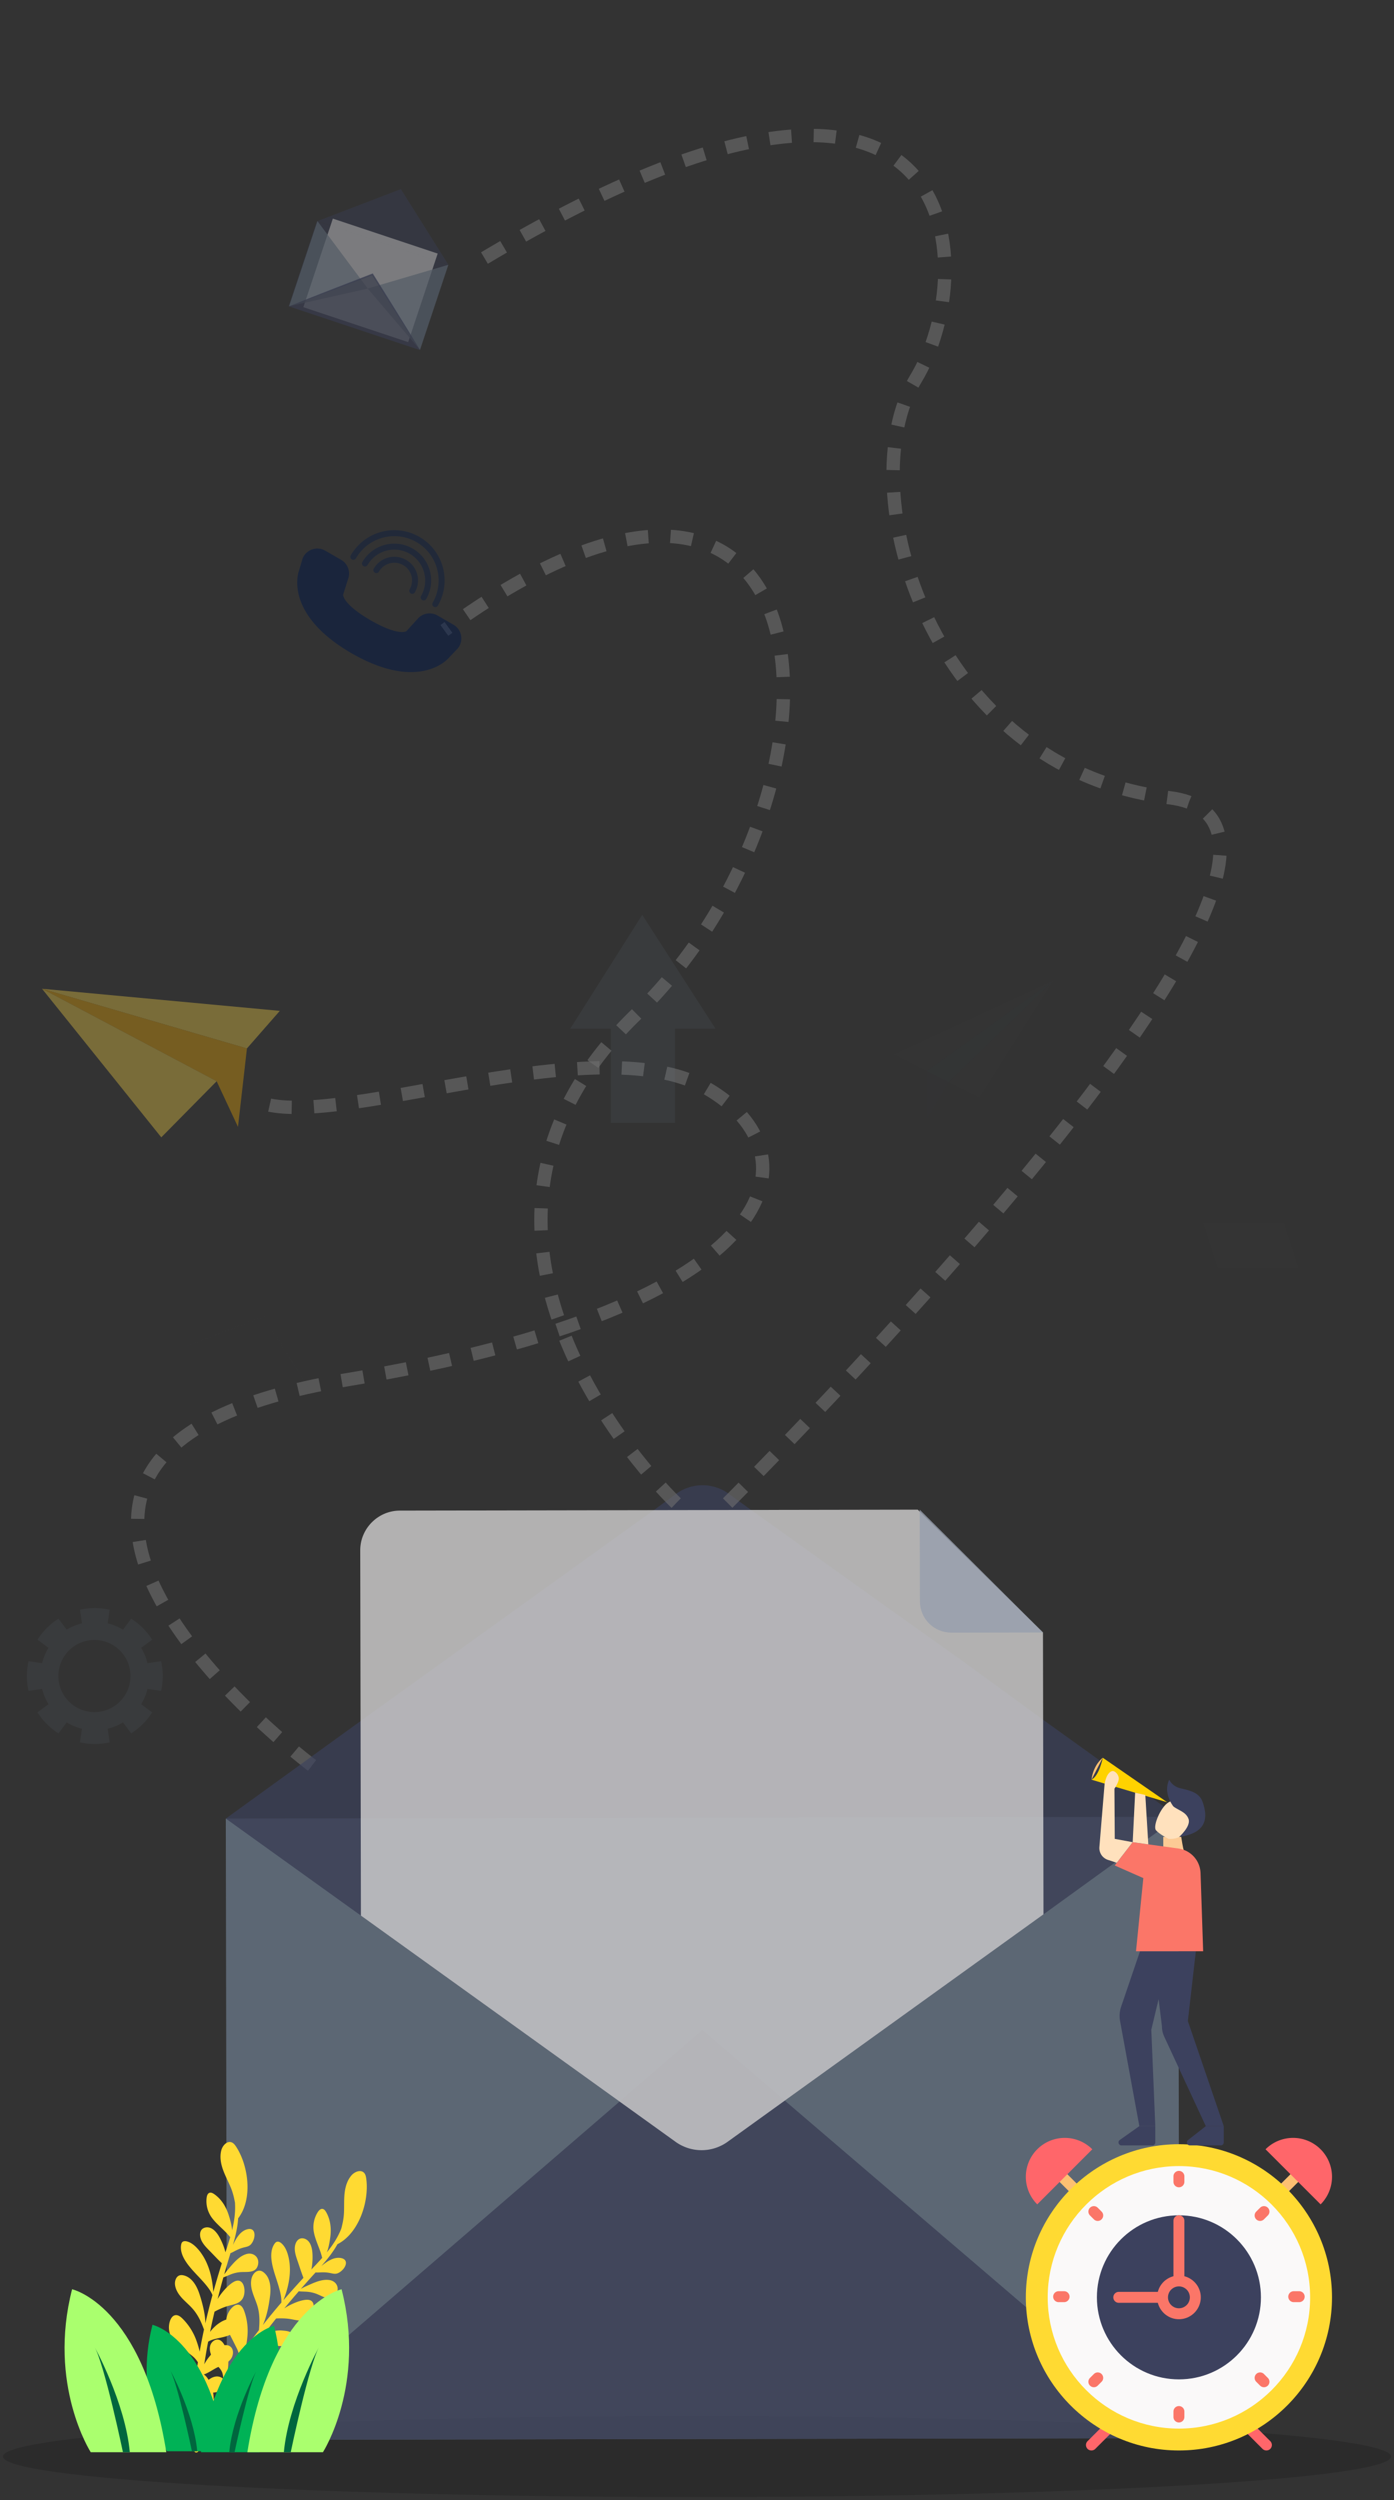 <svg xmlns="http://www.w3.org/2000/svg" width="314" height="563" viewBox="0 0 314 563"><rect x="0" y="0" width="314" height="563" fill="#333333" stroke="none"/><g><g><g opacity=".59"><path fill="none" stroke="#707070" stroke-dasharray="5 5" stroke-miterlimit="20" stroke-width="3" d="M70.281 397.526v0s-93.188-70.083 7.541-86.781c100.73-16.699 106.656-51.173 81.338-65.717-25.317-14.544-86.185 10.774-101.806 2.694"/></g><g opacity=".15"><path d="M.665 553.153c0-5.039 69.994-9.123 156.335-9.123 86.342 0 156.335 4.084 156.335 9.123s-69.993 9.124-156.335 9.124c-86.341 0-156.335-4.085-156.335-9.124z"/></g><g opacity=".7"><g opacity=".7"><g opacity=".7"><path fill="#ffd844" d="M63.03 227.623l-7.406 8.457-46.16-13.44z"/></g><g opacity=".7"><path fill="#f6af00" d="M53.606 253.741l2.018-17.66-46.16-13.44 39.338 20.827z"/></g><g opacity=".7"><path fill="#ffd844" d="M36.33 256.103l12.472-12.636L9.463 222.64z"/></g></g></g><g opacity=".8"><g opacity=".8"><path fill="#738598" d="M265.642 540.063c.006 2.682-.884 4.918-2.669 6.71-1.785 1.344-3.571 2.24-6.253 2.245l-196.659.364c-2.235.004-4.471-.886-6.262-2.223-1.791-1.785-2.689-4.018-2.694-6.7l-.242-130.957 214.537-.396.242 130.957z"/></g><g opacity=".8"><path fill="#3c415e" d="M262.973 546.772c-1.785 1.344-3.571 2.241-6.253 2.246l-196.659.364c-2.235.004-4.471-.886-6.262-2.223l104.421-90.03z"/></g><g opacity=".8"><path fill="#3c415e" d="M265.4 409.106l-30.352 21.957-70.971 51.084a10.057 10.057 0 0 1-12.068.022l-70.712-50.822-30.434-21.845 30.353-21.956 66.061-47.5 4.91-3.584a10.057 10.057 0 0 1 12.068-.022l4.923 3.566 31.776 22.736 15.663 11.145 18.35 13.374z"/></g><g opacity=".8"><path fill="#faf9f9" d="M234.93 367.596l.118 63.467-70.971 51.084a10.057 10.057 0 0 1-12.068.022l-70.712-50.822-.152-82.24c-.01-4.916 4.005-8.946 8.922-8.955l116.654-.215z"/></g><g opacity=".8"><path fill="#afb9ca" d="M207.207 360.496c.007 4.022 3.141 7.145 7.164 7.138l20.56-.038-27.763-27.66z"/></g></g><g><g><path fill="#ffda32" d="M74.199 513.409c-1.852-.282-3.858.788-5.498 1.507-.176.077-.545.28-.927.483.655-.749 1.314-1.494 1.978-2.235.44-.492.888-.98 1.335-1.47.478.075 1.483-.096 2.629.032 1.355.152 1.929.683 3.166-.347 1.167-.97 1.66-2.663-.184-2.941-1.568-.237-3.021.786-4.318 1.82 1.36-1.54 2.642-3.133 3.625-4.911 4.874-2.47 7.19-9.713 6.495-14.763-.066-.485-.172-1-.52-1.345-.751-.75-2.075-.224-2.78.57-.988 1.113-1.426 2.617-1.584 4.097-.158 1.48-.066 2.974-.141 4.46-.064 1.251-.316 2.416-.626 3.562-.013.02-.028.036-.038.06-.763 1.904-1.897 3.603-3.191 5.197.477-1.177.71-2.904.794-3.583.234-1.895-.004-3.9-.982-5.54-.182-.305-.429-.622-.78-.671-.443-.062-.814.325-1.057.7a6.31 6.31 0 0 0-.9 4.517c.362 1.98 1.414 3.792 1.857 5.757.026-.001.05-.006.074-.01-.805.914-1.647 1.8-2.486 2.675.347-1.634.31-3.596.14-4.493-.137-.71-.377-1.432-.885-1.947-.509-.514-1.34-.763-1.98-.424-.373.197-.634.563-.792.954-.507 1.252-.06 2.666.387 3.94s.843 2.595 1.344 3.852c-.1.107-.2.213-.297.32a221.935 221.935 0 0 0-4.218 4.723 23.154 23.154 0 0 0 1.059-3.396c.526-2.335.598-4.81-.113-7.065-.286-.905-.715-1.795-1.434-2.39-.291-.243-.684-.436-1.039-.292-.19.078-.335.24-.457.409-.76 1.052-.849 2.457-.689 3.738.254 2.032 1.045 3.934 1.607 5.893.322 1.123.666 2.416.601 3.64a148.91 148.91 0 0 0-4.167 5.06c.933-2.038 1.403-4.735 1.635-6.655.227-1.872.036-4.043-1.447-5.21-.216-.169-.459-.314-.728-.368-.845-.17-1.614.596-1.903 1.407-.37 1.038-.242 2.191.063 3.25.305 1.057.78 2.06 1.11 3.11.588 1.87.57 3.701.388 5.602a128.494 128.494 0 0 0-3.018 4.089c.256-1.044.378-2.171.428-2.754.163-1.9-.073-3.837-.724-5.63-.22-.607-.569-1.271-1.198-1.414-.548-.124-1.097.206-1.5.596a4.589 4.589 0 0 0-1.314 3.944c.146.921.572 1.771.993 2.604l1.305 2.584a6.16 6.16 0 0 1 .64 2.052c-1.05 1.55-2.061 3.127-3.026 4.73.2-.755.357-1.521.446-2.294.202-1.74.029-3.568-.79-5.118-.282-.534-.684-1.063-1.268-1.217-.825-.218-1.687.456-1.933 1.273-.245.818-.015 1.704.33 2.485a8.759 8.759 0 0 0 1.248 2.026c.36.438.767.849 1.011 1.36.302.634.324 1.36.34 2.061l.01.437a107.744 107.744 0 0 0-2.184 3.853c.046-1.587-.445-3.275-1.19-4.551-.468-.802-1.296-1.61-2.192-1.369a1.414 1.414 0 0 0-.718.483c-.669.824-.39 2.09.235 2.948.624.859 1.524 1.476 2.21 2.286.394.464.546 1.231.863 1.723-1.057 2.096-1.992 4.25-2.68 6.459-.203.648.666.946.966.364.817-1.58 1.605-3.167 2.4-4.75.8.387 4.153 1.055 4.669 1.193.822.22 1.843.112 2.31-.6.451-.686.157-1.676-.477-2.198s-1.507-.657-2.327-.62c-.461.02-2.48.466-3.606 1.102.822-1.62 1.664-3.23 2.56-4.817.523-.03 1.068-.089 1.597.008.84.153 1.624.55 2.468.686.844.136 1.845-.076 2.258-.825.491-.894-.187-2.085-1.14-2.448-.954-.363-2.03-.109-2.974.28-.299.122-.727.288-1.157.498.077-.127.15-.257.229-.384.424-.69.858-1.375 1.298-2.056 1.108.237 2.672-.12 3.849-.088 1.107.03 2.268.12 3.271-.35 1.003-.47 1.726-1.752 1.171-2.711-.503-.87-1.717-.996-2.702-.804-1.062.207-2.954.966-4.28 1.969a134.926 134.926 0 0 1 2.972-4.229c1.925-.228 4.418 1.258 6.484.518.835-.3 1.984-1.26 1.564-2.325-.331-.838-1.765-.901-2.516-.97-1.278-.117-2.84.262-4.193.971a163.369 163.369 0 0 1 2.855-3.682c.735-.046 2.01-.07 3.181.123 1.521.25 3.114.841 4.337-.551 1.118-1.274 1.626-3.925-.716-3.784-1.317.08-3.333.87-4.956 1.933a198.018 198.018 0 0 1 3.255-3.844c1.153.141 2.147-.057 3.796.505 1.335.456 2.945 1.724 4.18.586 1.464-1.351.765-3.344-1.076-3.625z"/></g><g><path fill="#ffda32" d="M55.464 507.571c-1.794.538-3.15 2.365-4.323 3.717-.126.145-.373.486-.63.833.27-.957.546-1.913.83-2.867.187-.633.382-1.266.576-1.9.465-.137 1.299-.722 2.39-1.097 1.29-.443 2.035-.209 2.712-1.67.639-1.376.36-3.117-1.426-2.578-1.518.458-2.393 2.004-3.122 3.494.57-1.974 1.046-3.962 1.172-5.991 3.347-4.319 2.338-11.856-.453-16.122-.268-.41-.584-.83-1.045-.993-1.001-.356-1.972.687-2.269 1.706-.416 1.429-.167 2.976.323 4.38.49 1.405 1.214 2.716 1.783 4.091.478 1.158.749 2.319.96 3.487-.004.023-.01.045-.009.071.126 2.047-.17 4.068-.658 6.062-.073-1.267-.601-2.928-.816-3.577-.6-1.814-1.674-3.522-3.26-4.586-.296-.198-.654-.379-.994-.272-.426.134-.595.642-.654 1.085a6.307 6.307 0 0 0 1.12 4.467c1.176 1.634 2.903 2.822 4.145 4.407.022-.012.042-.026.062-.04a87.064 87.064 0 0 1-1.101 3.482c-.386-1.626-1.26-3.383-1.798-4.12-.427-.584-.953-1.133-1.633-1.38-.68-.248-1.538-.116-1.971.464-.253.338-.332.78-.307 1.201.078 1.349 1.087 2.435 2.037 3.396.95.958 1.873 1.983 2.864 2.904l-.132.417a222.946 222.946 0 0 0-1.788 6.074 23.122 23.122 0 0 0-.498-3.522c-.524-2.336-1.52-4.603-3.128-6.337-.645-.695-1.414-1.315-2.319-1.546-.367-.094-.805-.1-1.064.182-.138.151-.2.36-.237.565-.237 1.276.285 2.584.978 3.673 1.1 1.728 2.628 3.108 3.975 4.637.773.877 1.637 1.898 2.103 3.032a148.22 148.22 0 0 0-1.598 6.358c-.031-2.242-.761-4.88-1.373-6.715-.597-1.79-1.7-3.67-3.539-4.088-.268-.06-.55-.087-.816-.02-.836.207-1.203 1.229-1.117 2.086.11 1.095.72 2.083 1.449 2.909.728.825 1.586 1.528 2.334 2.335 1.333 1.439 2.102 3.1 2.75 4.897a128.497 128.497 0 0 0-.976 4.987c-.215-1.053-.588-2.124-.792-2.672a13.249 13.249 0 0 0-3.066-4.778c-.458-.454-1.058-.905-1.688-.764-.548.122-.903.655-1.1 1.181a4.588 4.588 0 0 0 .501 4.126c.527.77 1.276 1.356 2.013 1.928l2.287 1.777a6.16 6.16 0 0 1 1.455 1.58 105.03 105.03 0 0 0-.707 5.57 16.381 16.381 0 0 0-.58-2.264c-.563-1.66-1.502-3.237-2.906-4.287-.483-.361-1.073-.667-1.667-.557-.839.157-1.33 1.135-1.201 1.979.128.844.716 1.546 1.362 2.104.602.52 1.275.958 1.995 1.297.512.241 1.057.438 1.497.796.544.443.875 1.09 1.19 1.716l.196.39c-.133 1.459-.25 2.935-.325 4.418-.638-1.454-1.804-2.769-3.024-3.603-.765-.525-1.86-.9-2.567-.298-.223.19-.373.459-.442.744-.25 1.03.544 2.055 1.475 2.563.932.509 2.01.681 2.977 1.119.555.25 1.02.88 1.517 1.187-.057 2.348.02 4.694.344 6.985.094.672 1.007.57 1.03-.085.061-1.777.093-3.549.134-5.319.89.006 4.204-.826 4.73-.922.837-.153 1.713-.689 1.83-1.531.114-.814-.575-1.582-1.372-1.782-.797-.2-1.643.051-2.368.436-.409.216-2.043 1.484-2.787 2.54.049-1.817.12-3.632.251-5.45.46-.25.927-.537 1.446-.676.825-.222 1.703-.2 2.524-.437.82-.238 1.635-.86 1.687-1.713.061-1.018-1.061-1.804-2.078-1.724-1.018.08-1.882.772-2.569 1.527-.217.238-.532.572-.83.945.014-.148.025-.296.041-.444.088-.806.187-1.61.293-2.414 1.102-.26 2.363-1.253 3.44-1.728 1.013-.448 2.102-.863 2.806-1.717.705-.855.81-2.323-.102-2.952-.828-.57-1.978-.165-2.787.431-.87.642-2.256 2.138-3.025 3.613.258-1.704.552-3.402.876-5.095 1.641-1.03 4.53-.756 6.08-2.31.627-.627 1.254-1.986.418-2.77-.658-.615-1.98-.058-2.689.202-1.204.44-2.453 1.452-3.373 2.673.137-.665.277-1.33.421-1.994.187-.854.382-1.705.582-2.556.644-.357 1.787-.924 2.928-1.252 1.481-.426 3.174-.573 3.683-2.355.464-1.63-.212-4.244-2.268-3.113-1.155.636-2.64 2.214-3.65 3.869.41-1.628.843-3.25 1.294-4.867 1.103-.366 1.916-.972 3.647-1.169 1.402-.16 3.4.297 4.028-1.261.745-1.848-.74-3.35-2.524-2.815z"/></g><g><g><path fill="#00b256" d="M37.604 551.96s-7.546-11.749-3.259-28.472c0 0 12.35 2.745 16.466 28.472z"/></g><g><path fill="#00663e" d="M43.23 551.96s-3.225-15.436-5.026-18.524c0 0 5.42 9.777 6.226 18.524z"/></g></g><g><g><path fill="#00b256" d="M58.468 552.182s7.546-11.748 3.258-28.471c0 0-12.348 2.744-16.465 28.471z"/></g><g><path fill="#00663e" d="M52.842 552.182s3.224-15.436 5.025-18.523c0 0-5.418 9.776-6.225 18.523z"/></g></g><g><g><path fill="#aaff6e" d="M72.74 552.182s9.728-15.145 4.2-36.7c0 0-15.918 3.537-21.225 36.7z"/></g><g><path fill="#00663e" d="M65.488 552.182s4.156-19.898 6.478-23.878c0 0-6.986 12.603-8.025 23.878z"/></g></g><g><g><path fill="#aaff6e" d="M20.44 552.182s-9.727-15.145-4.2-36.7c0 0 15.918 3.537 21.225 36.7z"/></g><g><path fill="#00663e" d="M27.692 552.182s-4.156-19.898-6.477-23.878c0 0 6.985 12.603 8.025 23.878z"/></g></g></g><g><g transform="rotate(-45 265.5 517.5)"><path fill="#faf9f9" d="M233.533 517.305c0-17.684 14.335-32.02 32.02-32.02 17.684 0 32.02 14.336 32.02 32.02 0 17.685-14.336 32.02-32.02 32.02-17.685 0-32.02-14.336-32.02-32.02z"/></g><g><path fill="#3c415e" d="M247.08 517.305c0-10.202 8.27-18.473 18.473-18.473 10.202 0 18.473 8.271 18.473 18.473 0 10.203-8.271 18.473-18.473 18.473-10.203 0-18.473-8.27-18.473-18.473z"/></g><g><path fill="#ff666a" d="M245.848 551.788a1.23 1.23 0 0 1-.87-2.102l4.843-4.843a1.23 1.23 0 0 1 1.741 0 1.23 1.23 0 0 1 0 1.741l-4.843 4.843c-.24.24-.556.361-.871.361z"/></g><g><path fill="#ff666a" d="M285.257 551.788c-.315 0-.63-.12-.87-.36l-4.881-4.88a1.23 1.23 0 1 1 1.741-1.742l4.88 4.88a1.23 1.23 0 0 1-.87 2.102z"/></g><g><path fill="#fcc072" d="M287.836 495.401a1.23 1.23 0 0 1-.87-2.102l3.694-3.695a1.23 1.23 0 1 1 1.741 1.742l-3.695 3.695a1.227 1.227 0 0 1-.87.36z"/></g><g><path fill="#fcc072" d="M243.27 495.401c-.315 0-.63-.12-.87-.36l-3.695-3.695a1.23 1.23 0 1 1 1.741-1.742l3.695 3.695a1.23 1.23 0 0 1-.87 2.102z"/></g><g><path fill="#ffda32" d="M295.11 517.305c0 16.297-13.26 29.557-29.558 29.557-16.298 0-29.556-13.26-29.556-29.557 0-16.297 13.258-29.556 29.556-29.556 16.299 0 29.557 13.26 29.557 29.556zm4.925 0c0-19.013-15.469-34.483-34.483-34.483-19.013 0-34.482 15.47-34.482 34.483 0 19.014 15.469 34.483 34.482 34.483 19.015 0 34.483-15.469 34.483-34.483z"/></g><g><g><path fill="#fb7668" d="M265.553 488.831c-.68 0-1.232.55-1.232 1.232v1.231a1.231 1.231 0 1 0 2.463 0v-1.231a1.23 1.23 0 0 0-1.231-1.232z"/></g><g><path fill="#fb7668" d="M265.553 541.787c-.68 0-1.232.55-1.232 1.232v1.231a1.231 1.231 0 1 0 2.463 0v-1.231a1.23 1.23 0 0 0-1.231-1.232z"/></g><g><path fill="#fb7668" d="M292.646 515.925h-1.231a1.231 1.231 0 1 0 0 2.463h1.231a1.231 1.231 0 1 0 0-2.463z"/></g><g><path fill="#fb7668" d="M239.69 515.925h-1.231a1.231 1.231 0 1 0 0 2.463h1.231a1.231 1.231 0 1 0 0-2.463z"/></g><g><path fill="#fb7668" d="M283.84 497.127l-.871.87a1.23 1.23 0 0 0 .87 2.103c.316 0 .631-.121.871-.361l.871-.871a1.23 1.23 0 1 0-1.742-1.741z"/></g><g><path fill="#fb7668" d="M246.395 534.573l-.871.87a1.23 1.23 0 1 0 1.741 1.742l.871-.87a1.231 1.231 0 1 0-1.741-1.741z"/></g><g><path fill="#fb7668" d="M284.71 534.573a1.23 1.23 0 1 0-1.741 1.741l.87.87a1.229 1.229 0 0 0 1.742 0 1.23 1.23 0 0 0 0-1.74z"/></g><g><path fill="#fb7668" d="M247.265 497.127a1.23 1.23 0 1 0-1.741 1.74l.87.872a1.228 1.228 0 0 0 1.742 0 1.23 1.23 0 0 0 0-1.742z"/></g></g><g><path fill="#fb7668" d="M263.09 517.306a2.465 2.465 0 0 1 2.463-2.464 2.465 2.465 0 0 1 2.463 2.464 2.465 2.465 0 0 1-2.463 2.462 2.465 2.465 0 0 1-2.463-2.462zm-12.315 0c0 .68.55 1.231 1.231 1.231h8.796c.55 2.119 2.462 3.695 4.751 3.695a4.931 4.931 0 0 0 4.926-4.926c0-2.29-1.575-4.201-3.694-4.752v-12.49a1.231 1.231 0 1 0-2.463 0v12.49a4.918 4.918 0 0 0-3.52 3.52h-8.796c-.68 0-1.231.55-1.231 1.232z"/></g><g><path fill="#ff666a" d="M297.468 483.967a8.77 8.77 0 0 1 0 12.402l-12.404-12.402a8.772 8.772 0 0 1 12.404 0z"/></g><g><path fill="#ff666a" d="M233.639 483.967a8.77 8.77 0 0 0 0 12.402l12.402-12.402a8.77 8.77 0 0 0-12.402 0z"/></g></g><g><g><path fill="#fccb95" d="M266.66 416.55c-.14.064-.59-2.931-.59-2.931h-4.043v2.995z"/></g><g><path fill="#fcc072" d="M248.402 395.8s-2.096 1.498-2.546 4.942"/></g><g><path fill="#3c415e" d="M269.364 439.373l-1.796 15.722 8.085 23.658h-4.043l-9.364-20.147a5.569 5.569 0 0 1-.518-2.346l-.749-6.106-1.647 6.888.899 21.711h-3.594l-4.342-23.67a6.387 6.387 0 0 1 .236-3.209l4.256-12.5z"/></g><g><path fill="#fb7668" d="M271.012 439.373h-15.124l1.648-16.47-6.44-2.846 4.044-5.24 10.309 1.429a5.772 5.772 0 0 1 4.976 5.525z"/></g><g><path fill="#ffe1bd" d="M263.226 414.068s-2.097-1.048-2.845-1.946c-.75-.899 1.048-5.24 2.845-6.29 1.796-1.047 4.791-1.197 4.791.6 0 1.797 1.497 4.791 0 5.54-1.497.749-1.947 2.246-4.791 2.096z"/></g><g><path fill="#3c415e" d="M264.274 406.731s-2.396-2.994-.899-5.989c0 0 .6 1.497 2.546 1.946 1.946.45 4.172.88 4.94 2.995 1.199 3.294 1.27 7.048-5.24 7.936 0 0 2.695-2.396 2.096-4.043-.599-1.647-2.395-1.946-3.443-2.845z"/></g><g><path fill="#ffd200" d="M262.926 405.833L248.402 395.8s-.749 4.043-2.546 4.941z"/></g><g><g><path fill="#ffe1bd" d="M247.634 415.966l1.165-14.121-.006-.002.011-.066.008-.093.007.003c.41-2.36 1.39-2.892 1.83-2.892.448 0 1.197.6 1.346 1.498.14.84-.84 2.295-.965 2.477l.067 11.298 4.043.749-3.594 4.642-2.004-.668a2.798 2.798 0 0 1-1.908-2.825z"/></g><g><path fill="#ffe1bd" d="M257.985 404.186l.671 11.118-3.516-.487.552-11.142z"/></g></g><g><path fill="#3c415e" d="M275.654 478.753h-4.043l-4.002 3.136c-.504.396-.225 1.206.417 1.206h6.952a.675.675 0 0 0 .676-.675z"/></g><g><path fill="#3c415e" d="M260.231 478.753h-3.594l-4.405 3.116c-.538.38-.269 1.226.39 1.226h6.934a.675.675 0 0 0 .675-.675z"/></g></g><g opacity=".1"><path fill="#738598" d="M21.36 385.525a8.123 8.123 0 1 1 0-16.245 8.123 8.123 0 0 1 0 16.245zm10.438-14.466l2.476-1.844a15.359 15.359 0 0 0-4.727-4.727l-1.844 2.477a12.135 12.135 0 0 0-3.447-1.43l.447-3.059a15.328 15.328 0 0 0-3.343-.377c-1.15 0-2.266.137-3.343.377l.448 3.06c-1.234.3-2.392.786-3.448 1.429l-1.844-2.477a15.356 15.356 0 0 0-4.727 4.727l2.476 1.844a12.135 12.135 0 0 0-1.43 3.448l-3.058-.448a15.335 15.335 0 0 0-.378 3.343c0 1.15.138 2.266.378 3.343l3.059-.447c.3 1.234.786 2.392 1.43 3.447l-2.477 1.844a15.36 15.36 0 0 0 4.727 4.727l1.844-2.476a12.124 12.124 0 0 0 3.448 1.43l-.448 3.058c1.077.24 2.193.378 3.343.378s2.266-.137 3.343-.378l-.447-3.058c1.234-.3 2.392-.787 3.447-1.43l1.844 2.476a15.358 15.358 0 0 0 4.727-4.727l-2.476-1.844a12.131 12.131 0 0 0 1.43-3.447l3.058.447c.24-1.077.378-2.193.378-3.343s-.138-2.266-.378-3.343l-3.059.448a12.133 12.133 0 0 0-1.43-3.448z"/></g><g opacity=".1"><g opacity=".1"><g opacity=".1" transform="rotate(18.432 58.5 299)"><path fill="#3c415e" d="M42.765 309.272v-20.509h31.546v20.51z"/></g><g opacity=".1"><path fill="#3c415e" d="M76.744 294.276l-29.927-9.974 19.063-7.315z"/></g><g opacity=".1" transform="rotate(18.433 59 297.5)"><path fill="#fff" d="M46.204 308.535v-21.33h25.253v21.33z"/></g><g opacity=".1"><path fill="#738598" d="M46.817 284.302l-6.485 19.457 17.977-4.054z"/></g><g opacity=".1"><path fill="#738598" d="M76.744 294.276l-6.485 19.457-11.95-14.028z"/></g><g opacity=".1"><path fill="#3c415e" d="M70.26 313.733l-29.928-9.974 19.064-7.315z"/></g></g><g opacity=".1"><path fill="#3c415e" d="M40.332 303.76l4.737-1.904 4.75-1.871 4.758-1.85 4.76-1.843.126-.05.071.115 2.704 4.33c.898 1.445 1.807 2.883 2.696 4.335l2.677 4.346 2.648 4.365-2.784-4.28-2.754-4.298c-.922-1.43-1.824-2.873-2.735-4.31l-2.728-4.314.196.065-4.77 1.815-4.775 1.807-4.783 1.787z"/></g></g><g opacity=".1"><g opacity=".1"><g opacity=".1"><path fill="#738598" d="M221.474 302.382a2.16 2.16 0 1 1-4.321.002 2.16 2.16 0 0 1 4.32-.002z"/></g></g><g opacity=".1"><g opacity=".1"><path fill="#738598" d="M217.152 295.514c4.98 0 9.03 4.05 9.03 9.03h2.957c0-6.61-5.377-11.987-11.987-11.987z"/></g><g opacity=".1"><path fill="#738598" d="M217.152 287.814c9.225 0 16.73 7.504 16.73 16.729h3.38c0-11.087-9.02-20.108-20.11-20.108z"/></g><g opacity=".1"><path fill="#738598" d="M217.152 280.2c13.423 0 24.344 10.92 24.344 24.343h3.638c0-15.429-12.553-27.98-27.982-27.98z"/></g></g></g><g opacity=".1"><g opacity=".1"><g opacity=".1"><path fill="#738598" d="M286.417 368.195a5.689 5.689 0 0 1-5.682-5.682 5.688 5.688 0 0 1 5.682-5.682 5.688 5.688 0 0 1 5.682 5.682 5.689 5.689 0 0 1-5.682 5.682zm14.547-2.49v-6.385h-2.911c-.27-.98-.659-1.91-1.153-2.775l2.061-2.06-4.514-4.517-2.062 2.062a11.983 11.983 0 0 0-2.774-1.152v-2.912h-6.386v2.912c-.981.269-1.91.658-2.775 1.152l-2.061-2.062-4.516 4.516 2.061 2.061a12 12 0 0 0-1.153 2.775h-2.911v6.385h2.911c.27.981.66 1.911 1.153 2.775l-2.061 2.062 4.516 4.516 2.06-2.062c.865.494 1.795.884 2.776 1.154v2.91h6.386v-2.91c.98-.27 1.91-.66 2.774-1.154l2.062 2.062 4.514-4.516-2.061-2.062c.494-.864.884-1.794 1.153-2.775z"/></g></g><g opacity=".1"><g opacity=".1"><path fill="#738598" d="M270.156 340.09a3.721 3.721 0 0 1 3.717-3.716 3.721 3.721 0 0 1 3.716 3.716 3.72 3.72 0 0 1-3.716 3.716 3.72 3.72 0 0 1-3.717-3.716zm5.805 9.515v-1.904a7.904 7.904 0 0 0 1.815-.755l1.348 1.348 2.953-2.952-1.348-1.349a7.883 7.883 0 0 0 .754-1.814h1.905v-4.178h-1.905a7.87 7.87 0 0 0-.754-1.814l1.348-1.349-2.953-2.953-1.349 1.348a7.86 7.86 0 0 0-1.814-.754v-1.904h-4.176v1.904a7.86 7.86 0 0 0-1.816.754l-1.348-1.348-2.954 2.953 1.349 1.348a7.878 7.878 0 0 0-.754 1.815h-1.905v4.178h1.905c.176.64.431 1.249.754 1.814l-1.349 1.349 2.954 2.952 1.348-1.348a7.873 7.873 0 0 0 1.816.755v1.904z"/></g></g></g><g opacity=".1"><g opacity=".1"><path fill="#738598" d="M271.08 275.46l3.221 10.049h18.15l-3.222-10.05z"/></g><g opacity=".1"><g opacity=".1"><path fill="#738598" d="M289.229 274.86h.437l.134.417 2.651 8.267v-10.052h-14.34l-.777-1.309h-3.033v2.676z"/></g></g></g><g opacity=".1"><path fill="#738598" d="M161.167 231.642L144.663 206l-16.216 25.642h9.14v21.207h14.444v-21.207z"/></g><g opacity=".1"><g opacity=".1"><path fill="#738598" d="M201.416 237.421l19.182 9.731 16.578-26.297z"/></g><g opacity=".1"><path fill="#04659b" d="M237.176 220.855l-28.373 20.313v10.742l4.886-8.263z"/></g><g opacity=".1"><path fill="#3c415e" d="M237.176 220.855l-28.373 20.313v10.742l4.886-8.263z"/></g></g><g opacity=".59"><path fill="none" stroke="#707070" stroke-dasharray="5 5" stroke-miterlimit="20" stroke-width="3" d="M152.304 338.453v0s-61.947-58.715-9.158-109.888c52.79-51.172 46.033-151.66-43.053-86.607"/></g><g opacity=".7"><g opacity=".7"><g opacity=".7" transform="rotate(18.432 83 64)"><path fill="#3c415e" d="M67.513 74.403V54.19h31.089v20.212z"/></g><g opacity=".7"><path fill="#3c415e" d="M101 59.624l-29.494-9.83 18.788-7.209z"/></g><g opacity=".7" transform="rotate(18.433 83.5 63.5)"><path fill="#fff" d="M70.902 73.676V52.654h24.887v21.022z"/></g><g opacity=".7"><path fill="#738598" d="M71.506 49.794l-6.39 19.175 17.716-3.995z"/></g><g opacity=".7"><path fill="#738598" d="M101 59.624l-6.391 19.175-11.777-13.825z"/></g><g opacity=".7"><path fill="#3c415e" d="M94.609 78.799l-29.494-9.83 18.788-7.209z"/></g></g><g opacity=".7"><path fill="#3c415e" d="M65.115 68.97l4.67-1.876 4.68-1.844 4.689-1.824 4.691-1.816.124-.048.07.113 2.664 4.267c.886 1.424 1.782 2.841 2.658 4.272l2.638 4.283 2.61 4.302-2.744-4.218-2.714-4.236c-.909-1.41-1.797-2.831-2.696-4.247l-2.688-4.252.194.064-4.702 1.79-4.706 1.78-4.713 1.76z"/></g></g><g opacity=".7" transform="rotate(-15 85 135.5)"><g opacity=".7"><path fill="#001746" d="M71.798 122.134L70.3 124.59s-5.685 7.796 6.497 20.062l-.003.002.058.055c.02.02.036.039.056.058l.002-.001c12.266 12.18 20.062 6.496 20.062 6.496l2.454-1.496a2.894 2.894 0 0 0 .31-4.362l-2.928-2.928a2.894 2.894 0 0 0-3.782-.269l-3.116 1.992s-2.095 1.236-7.95-4.597c-5.834-5.856-4.598-7.95-4.598-7.95l1.992-3.115a2.895 2.895 0 0 0-.268-3.784l-2.928-2.927a2.894 2.894 0 0 0-4.361.31z"/><path fill="none" stroke="#001746" stroke-linecap="round" stroke-linejoin="round" stroke-miterlimit="20" stroke-width="1.35" d="M71.798 122.134v0L70.3 124.59v0s-5.685 7.796 6.497 20.062l-.003.002.058.055c.02.02.036.039.056.058l.002-.001c12.266 12.18 20.062 6.496 20.062 6.496v0l2.454-1.496a2.894 2.894 0 0 0 .31-4.362l-2.928-2.928a2.894 2.894 0 0 0-3.782-.269l-3.116 1.992v0s-2.095 1.236-7.95-4.597c-5.834-5.856-4.598-7.95-4.598-7.95v0l1.992-3.115a2.895 2.895 0 0 0-.268-3.784l-2.928-2.927a2.894 2.894 0 0 0-4.361.31z"/></g><g opacity=".7"><g opacity=".7"><path fill="none" stroke="#001746" stroke-linecap="round" stroke-linejoin="round" stroke-miterlimit="20" stroke-width="1.35" d="M86.626 128.562a4.669 4.669 0 1 1 6.604 6.603"/></g><g opacity=".7"><path fill="none" stroke="#001746" stroke-linecap="round" stroke-linejoin="round" stroke-miterlimit="20" stroke-width="1.35" d="M84.53 126.465a7.635 7.635 0 0 1 10.798 10.797"/></g><g opacity=".7"><path fill="none" stroke="#001746" stroke-linecap="round" stroke-linejoin="round" stroke-miterlimit="20" stroke-width="1.35" d="M82.393 124.328c4.162-4.162 10.909-4.162 15.07 0 4.162 4.161 4.162 10.91 0 15.07"/></g></g></g><g opacity=".59"><path fill="none" stroke="#707070" stroke-dasharray="5 5" stroke-miterlimit="20" stroke-width="3" d="M163.912 338.453v0s153.304-152.367 99.438-158.831c-53.867-6.465-72.18-69.488-57.098-94.266 15.082-24.778 12.281-92.756-97.66-26.932"/></g></g></g></svg>